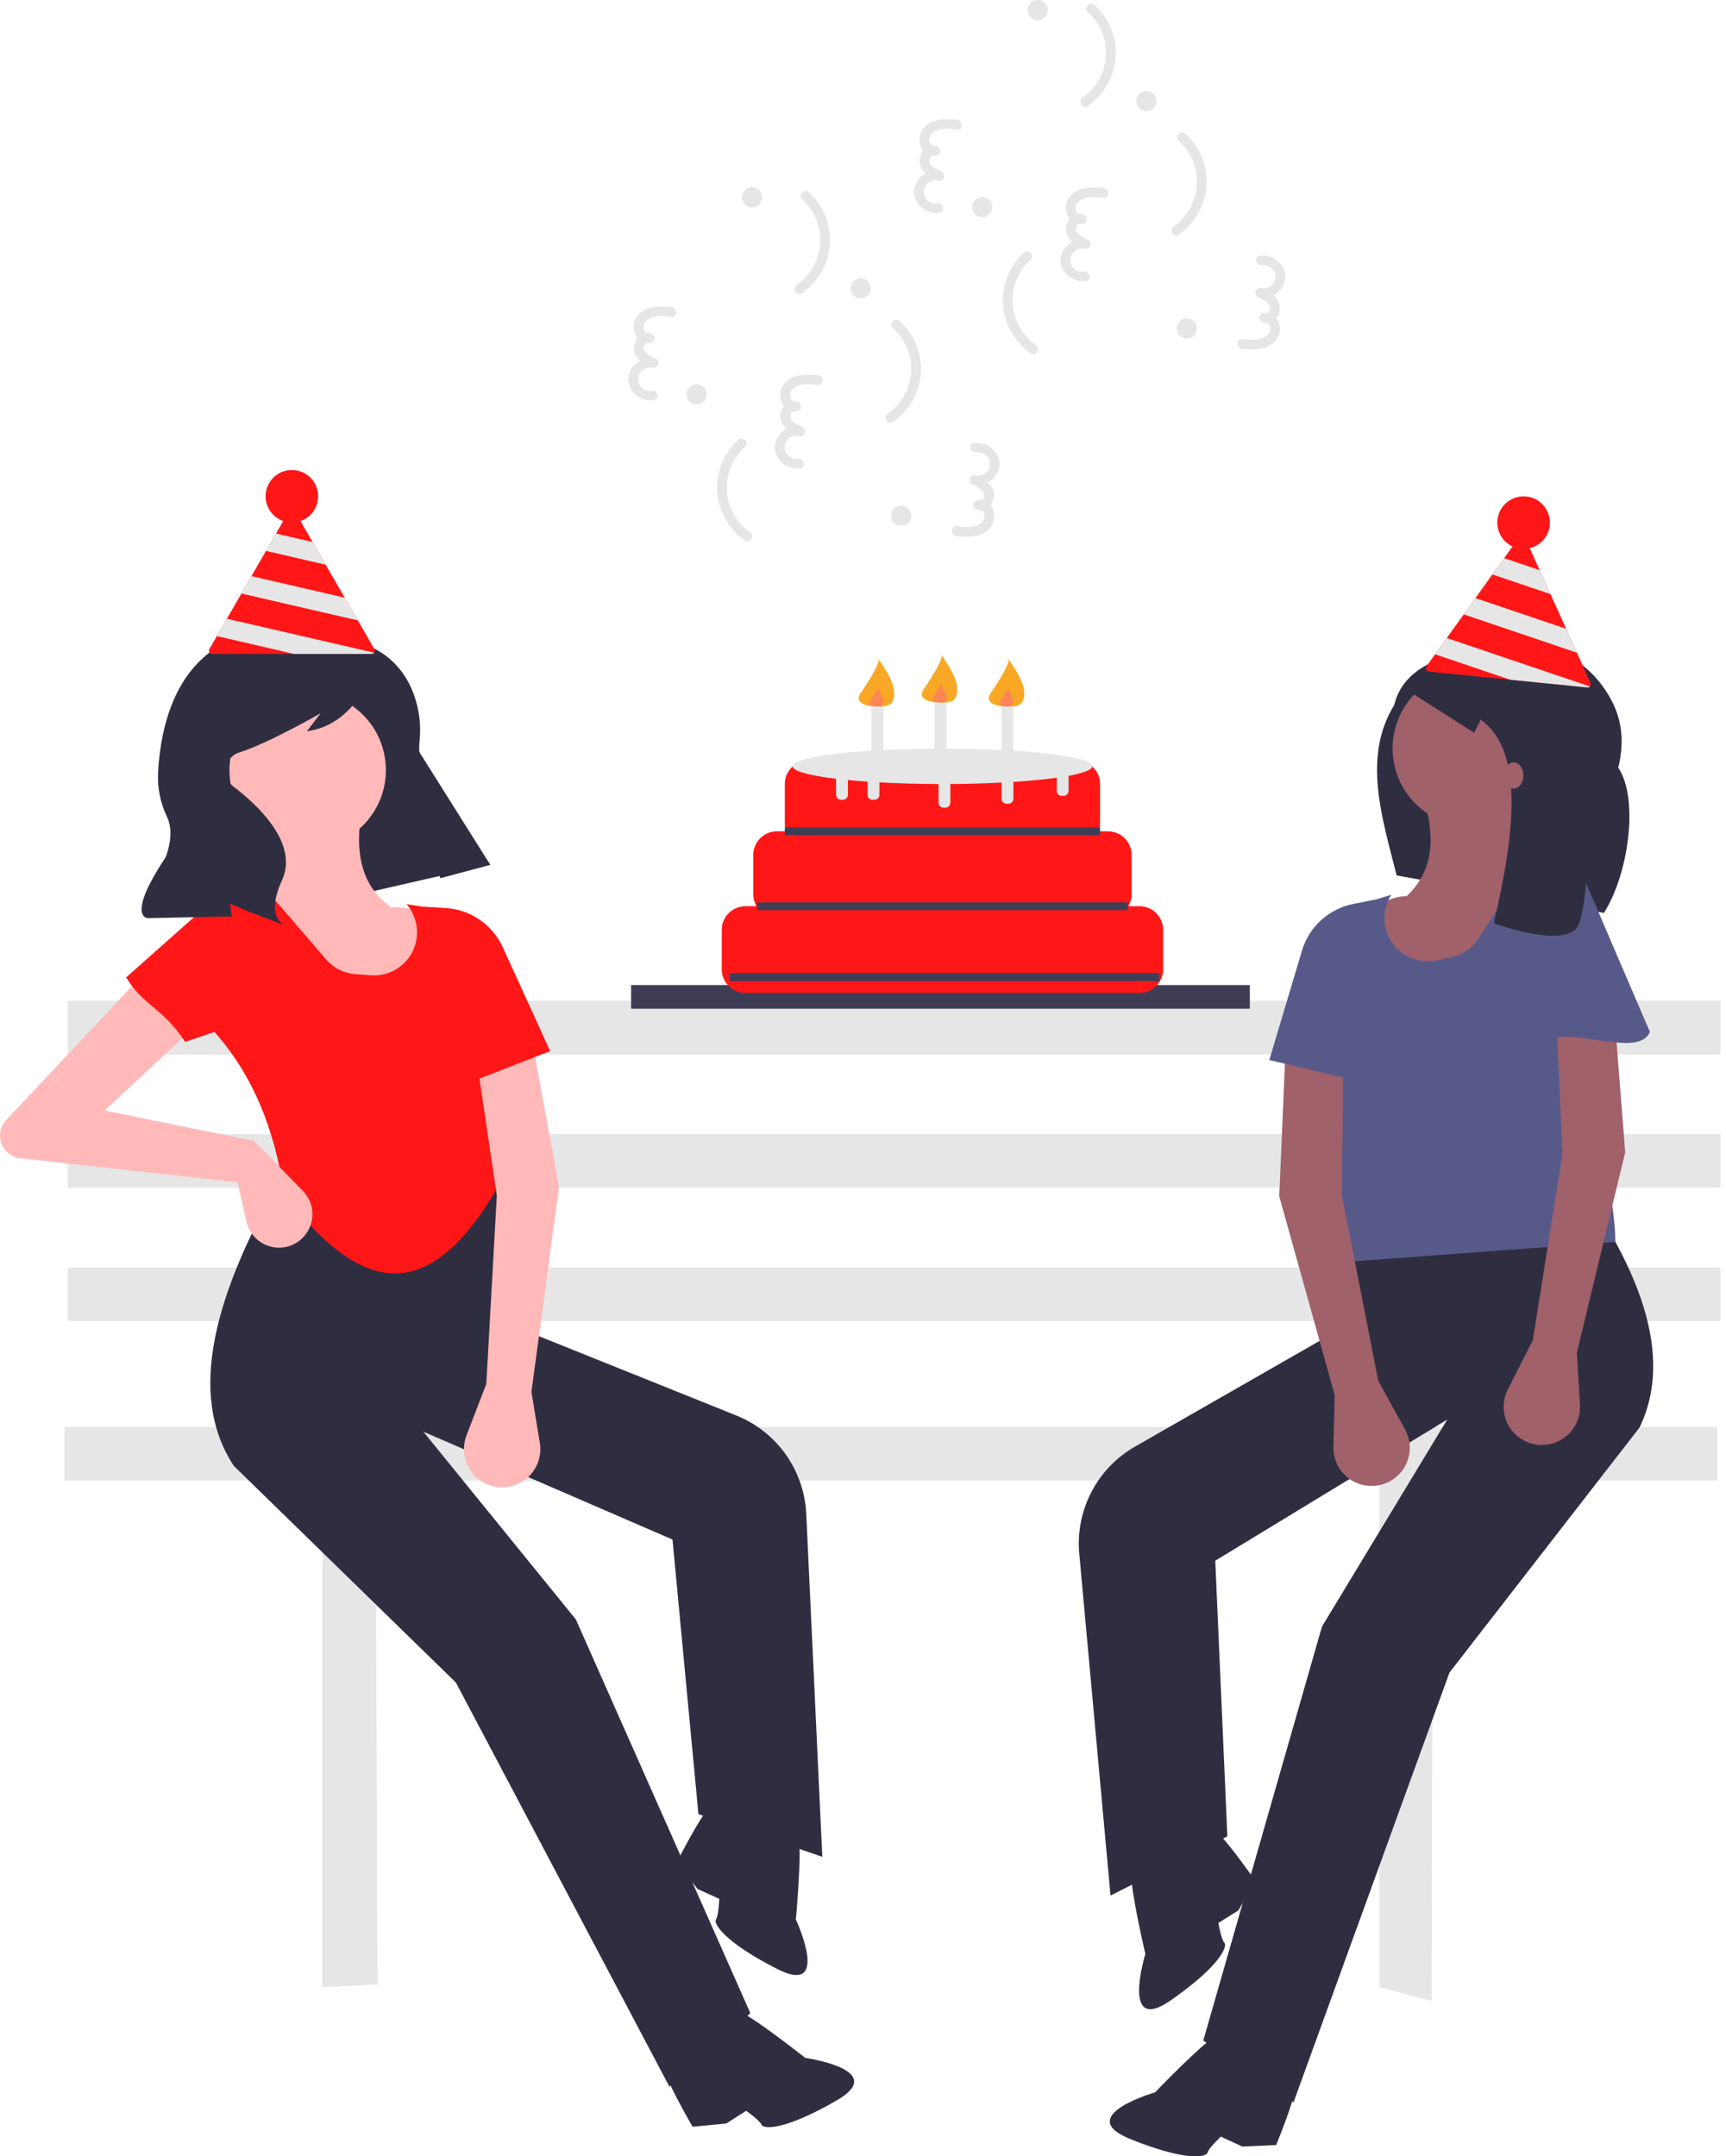 <svg width="245" height="306" viewBox="0 0 245 306" fill="none" xmlns="http://www.w3.org/2000/svg">
<g clip-path="url(#clip0_1_3847)">
<path d="M243.749 202.526H9.164V210.094H45.749V281.983L53.551 281.595L53.316 210.094H195.812V281.983L203.189 283.925L203.38 210.094H243.749V202.526Z" fill="#E6E6E6"/>
<path d="M244.211 179.887H9.625V187.454H244.211V179.887Z" fill="#E6E6E6"/>
<path d="M244.211 160.969H9.625V168.536H244.211V160.969Z" fill="#E6E6E6"/>
<path d="M244.211 142.051H9.625V149.618H244.211V142.051Z" fill="#E6E6E6"/>
<path d="M243.749 202.526H9.164V210.094H45.749V281.983L53.551 281.595L53.316 210.094H195.812V281.983L203.189 283.925L203.38 210.094H243.749V202.526Z" fill="#E6E6E6"/>
<path d="M244.211 179.887H9.625V187.454H244.211V179.887Z" fill="#E6E6E6"/>
<path d="M244.211 160.969H9.625V168.536H244.211V160.969Z" fill="#E6E6E6"/>
<path d="M244.211 142.051H9.625V149.618H244.211V142.051Z" fill="#E6E6E6"/>
<path d="M69.56 122.672L38.913 129.685L25.964 105.263L52.169 95.032L69.56 122.672Z" fill="#2F2E41"/>
<path d="M177.41 139.789H89.585V143.145H177.41V139.789Z" fill="#3F3D56"/>
<path d="M161.747 128.601H160.175C160.472 128.092 160.628 127.513 160.628 126.923V121.329C160.628 120.888 160.541 120.452 160.372 120.045C160.204 119.638 159.957 119.268 159.645 118.956C159.333 118.644 158.963 118.397 158.556 118.228C158.149 118.06 157.712 117.973 157.272 117.973H155.958C156.086 117.614 156.152 117.235 156.153 116.854V111.26C156.153 110.819 156.066 110.383 155.897 109.976C155.729 109.569 155.481 109.199 155.17 108.887C154.858 108.575 154.488 108.328 154.081 108.159C153.674 107.991 153.237 107.904 152.796 107.904H114.758C114.317 107.904 113.881 107.991 113.473 108.159C113.066 108.328 112.696 108.575 112.385 108.887C112.073 109.199 111.826 109.569 111.657 109.976C111.488 110.383 111.401 110.819 111.401 111.26V116.854C111.402 117.235 111.468 117.614 111.597 117.973H110.283C109.842 117.973 109.405 118.06 108.998 118.228C108.591 118.397 108.221 118.644 107.909 118.956C107.598 119.268 107.35 119.638 107.182 120.045C107.013 120.452 106.926 120.888 106.926 121.329V126.923C106.926 127.513 107.082 128.092 107.379 128.601H105.808C105.367 128.601 104.93 128.688 104.523 128.857C104.116 129.025 103.746 129.273 103.434 129.584C103.123 129.896 102.875 130.266 102.707 130.673C102.538 131.08 102.451 131.517 102.451 131.958V137.552C102.451 137.992 102.538 138.429 102.707 138.836C102.875 139.243 103.123 139.613 103.434 139.925C103.746 140.237 104.116 140.484 104.523 140.652C104.93 140.821 105.367 140.908 105.808 140.908H161.747C162.187 140.908 162.624 140.821 163.031 140.652C163.438 140.484 163.808 140.237 164.12 139.925C164.432 139.613 164.679 139.243 164.848 138.836C165.016 138.429 165.103 137.992 165.103 137.552V131.958C165.103 131.517 165.016 131.08 164.848 130.673C164.679 130.266 164.432 129.896 164.12 129.584C163.808 129.273 163.438 129.025 163.031 128.857C162.624 128.688 162.187 128.601 161.747 128.601Z" fill="#FF1616"/>
<path d="M155.034 108.743C155.034 107.353 145.517 106.226 133.777 106.226C122.038 106.226 112.521 107.353 112.521 108.743C112.521 109.433 114.871 110.059 118.674 110.514V112.798C118.674 112.984 118.748 113.161 118.879 113.292C119.01 113.423 119.188 113.497 119.373 113.498H119.653C119.838 113.497 120.016 113.423 120.147 113.292C120.278 113.161 120.351 112.984 120.352 112.798V110.694C121.228 110.779 122.165 110.855 123.149 110.922V112.798C123.15 112.984 123.223 113.161 123.354 113.292C123.485 113.423 123.663 113.497 123.848 113.498H124.128C124.313 113.497 124.491 113.423 124.622 113.292C124.753 113.161 124.827 112.984 124.827 112.798V111.026C127.393 111.167 130.235 111.25 133.233 111.258C133.223 111.305 133.218 111.352 133.218 111.4V113.917C133.219 114.103 133.292 114.28 133.423 114.411C133.554 114.542 133.732 114.616 133.917 114.616H134.197C134.382 114.616 134.56 114.542 134.691 114.411C134.822 114.28 134.896 114.103 134.896 113.917V111.4C134.896 111.352 134.891 111.304 134.881 111.257C137.459 111.241 139.914 111.171 142.168 111.056V113.358C142.169 113.543 142.243 113.721 142.374 113.852C142.505 113.983 142.682 114.057 142.868 114.057H143.147C143.333 114.057 143.51 113.983 143.641 113.852C143.772 113.721 143.846 113.543 143.847 113.358V110.96C146.2 110.81 148.285 110.608 150 110.369V112.239C150 112.424 150.074 112.602 150.205 112.733C150.336 112.864 150.514 112.938 150.699 112.938H150.979C151.164 112.938 151.342 112.864 151.473 112.733C151.604 112.602 151.677 112.424 151.678 112.239V110.1C153.799 109.708 155.034 109.243 155.034 108.743Z" fill="#E6E6E6"/>
<path d="M156.153 117.413H111.402V118.532H156.153V117.413Z" fill="#3F3D56"/>
<path d="M160.069 128.042H107.486V129.16H160.069V128.042Z" fill="#3F3D56"/>
<path d="M164.544 138.111H103.57V139.23H164.544V138.111Z" fill="#3F3D56"/>
<path d="M134.337 98.953H132.659V108.463H134.337V98.953Z" fill="#E6E6E6"/>
<path d="M135.883 97.763C135.883 99.669 134.82 99.705 133.509 99.705C132.199 99.705 130.046 99.327 131.136 97.763C132.285 96.112 134.256 92.966 133.509 92.8C133.509 92.8 135.883 95.856 135.883 97.763Z" fill="#F9A825"/>
<path opacity="0.5" d="M134.346 98.936C134.346 99.691 133.925 99.705 133.406 99.705C132.887 99.705 132.035 99.555 132.467 98.936C132.921 98.283 133.702 97.038 133.406 96.972C133.406 96.972 134.346 98.181 134.346 98.936Z" fill="#FF6584"/>
<path d="M143.846 99.513H142.168V109.022H143.846V99.513Z" fill="#E6E6E6"/>
<path d="M145.393 98.322C145.393 100.229 144.33 100.264 143.019 100.264C141.708 100.264 139.556 99.887 140.646 98.322C141.795 96.672 143.766 93.526 143.019 93.359C143.019 93.359 145.393 96.415 145.393 98.322Z" fill="#F9A825"/>
<path opacity="0.5" d="M143.855 99.496C143.855 100.25 143.435 100.264 142.916 100.264C142.397 100.264 141.545 100.115 141.976 99.496C142.431 98.842 143.212 97.597 142.916 97.531C142.916 97.531 143.855 98.741 143.855 99.496Z" fill="#FF6584"/>
<path d="M125.387 99.513H123.708V109.022H125.387V99.513Z" fill="#E6E6E6"/>
<path d="M126.933 98.322C126.933 100.229 125.87 100.264 124.559 100.264C123.248 100.264 121.096 99.887 122.186 98.322C123.335 96.672 125.306 93.526 124.559 93.359C124.559 93.359 126.933 96.415 126.933 98.322Z" fill="#F9A825"/>
<path opacity="0.5" d="M125.395 99.496C125.395 100.25 124.975 100.264 124.456 100.264C123.937 100.264 123.085 100.115 123.516 99.496C123.971 98.842 124.752 97.597 124.456 97.531C124.456 97.531 125.395 98.741 125.395 99.496Z" fill="#FF6584"/>
<path d="M227.678 129.549L198.25 124.233C196.192 116.067 193.358 107.439 197.904 100.052C199.233 94.473 205.205 92.878 211.261 91.499C217.339 90.116 223.776 92.301 227.457 97.331C230.075 100.907 230.772 104.492 229.711 108.948C232.63 113.284 231.235 123.898 227.678 129.549Z" fill="#2F2E41"/>
<path d="M183.615 298.329L170.803 289.571L187.651 230.821L205.425 201.454L172.503 221.48L174.22 260.588L157.635 269L153.198 220.488C152.922 217.463 153.52 214.422 154.922 211.727C156.325 209.032 158.472 206.797 161.108 205.288L188.242 189.753L190.387 167.441L220.328 162.845C231.903 177.771 238.052 191.469 232.736 202.571L205.749 237.351L183.615 298.329Z" fill="#2F2E41"/>
<path d="M177.329 291.983C177.329 291.983 175.041 287.375 172.66 288.839C170.28 290.304 163.963 296.925 163.963 296.925C163.963 296.925 152.336 300.25 160.361 303.516C168.386 306.782 171.255 306.111 171.407 305.47C171.56 304.829 173.3 303.212 173.3 303.212L176.351 304.616L181.142 304.403C181.142 304.403 185.877 293.054 183.846 293.053C181.815 293.051 177.512 294.058 177.329 291.983Z" fill="#2F2E41"/>
<path d="M165.731 263.387C165.731 263.387 160.621 262.79 160.549 265.584C160.477 268.378 162.579 277.284 162.579 277.284C162.579 277.284 159.021 288.842 166.137 283.899C173.253 278.956 174.256 276.186 173.802 275.709C173.348 275.231 172.942 272.891 172.942 272.891L175.784 271.1L178.22 266.969C178.22 266.969 171.293 256.808 170.184 258.509C169.074 260.211 167.57 264.366 165.731 263.387Z" fill="#2F2E41"/>
<path d="M208.778 117.306C214.909 117.306 219.879 112.336 219.879 106.205C219.879 100.074 214.909 95.104 208.778 95.104C202.647 95.104 197.677 100.074 197.677 106.205C197.677 112.336 202.647 117.306 208.778 117.306Z" fill="#A0616A"/>
<path d="M215.088 142.26L187.861 142.114C190.844 134.349 194.039 127.206 199.662 127.174C204.096 123.054 203.612 117.489 201.507 111.447L215.362 113.163C214.719 117.157 215.641 120.457 219.132 122.619C215.613 129.385 213.645 135.995 215.088 142.26Z" fill="#A0616A"/>
<path d="M229.293 176.243L191.534 179.04L188.673 161.327C180.788 153.796 181.737 146.211 189.019 138.586L191.677 128.758L197.491 126.973C196.833 127.987 196.491 129.173 196.507 130.381C196.523 131.589 196.897 132.765 197.581 133.761C198.265 134.757 199.229 135.528 200.351 135.976C201.472 136.424 202.702 136.53 203.884 136.28L206.013 135.829C206.802 135.663 207.551 135.341 208.215 134.884C208.879 134.426 209.446 133.842 209.884 133.164L217.547 121.291L221.539 121.785C221.992 121.841 222.415 122.037 222.751 122.345C223.087 122.653 223.318 123.059 223.413 123.505L227.115 141.004C222.466 147.854 229.323 166.93 229.293 176.243Z" fill="#575A89"/>
<path d="M195.64 195.953L199.437 202.826C199.808 203.497 200.032 204.24 200.095 205.004C200.157 205.769 200.057 206.538 199.8 207.261C199.544 207.983 199.137 208.644 198.606 209.198C198.075 209.751 197.433 210.186 196.722 210.474C195.889 210.81 194.985 210.934 194.091 210.835C193.198 210.735 192.343 210.415 191.605 209.903C190.866 209.391 190.266 208.704 189.859 207.903C189.452 207.101 189.25 206.211 189.272 205.313L189.455 197.967L181.587 169.783L182.418 150.327L190.66 151.657L190.487 169.684L195.64 195.953Z" fill="#A0616A"/>
<path d="M217.576 190.185L214.025 197.188C213.678 197.872 213.481 198.622 213.445 199.389C213.41 200.155 213.537 200.92 213.819 201.633C214.101 202.346 214.532 202.992 215.082 203.526C215.632 204.061 216.289 204.473 217.01 204.735C217.855 205.042 218.762 205.134 219.652 205.002C220.541 204.871 221.383 204.521 222.104 203.983C222.824 203.446 223.399 202.737 223.778 201.922C224.156 201.106 224.326 200.21 224.271 199.313L223.828 191.978L230.691 163.532L229.17 144.119L220.981 145.74L221.794 163.749L217.576 190.185Z" fill="#A0616A"/>
<path d="M192.774 153.428L180.175 150.427L184.809 134.906C185.304 133.248 186.241 131.755 187.52 130.589C188.798 129.423 190.37 128.626 192.066 128.285L195.105 127.673L192.774 153.428Z" fill="#575A89"/>
<path d="M217.721 149.22L217.974 139.46L220.343 123.551C220.42 123.036 220.678 122.566 221.07 122.223C221.463 121.881 221.964 121.69 222.485 121.684C222.925 121.679 223.357 121.807 223.724 122.051L234.198 146.436C232.277 150.882 220.193 143.924 217.721 149.22Z" fill="#575A89"/>
<path d="M95.026 296.125L106.512 285.688L81.742 229.814L60.097 203.171L95.46 218.477L99.14 257.45L116.725 263.5L114.445 214.839C114.303 211.805 113.292 208.875 111.532 206.399C109.773 203.922 107.338 202.004 104.519 200.871L75.507 189.217L70.313 167.412L40.024 166.979C30.612 183.356 26.406 197.769 33.199 208.035L64.714 238.771L95.026 296.125Z" fill="#2F2E41"/>
<path d="M100.38 288.974C100.38 288.974 102.012 284.095 104.572 285.218C107.131 286.341 114.299 292.03 114.299 292.03C114.299 292.03 126.273 293.724 118.773 298.063C111.274 302.402 108.34 302.132 108.101 301.518C107.861 300.904 105.916 299.542 105.916 299.542L103.087 301.352L98.312 301.8C98.312 301.8 92.061 291.211 94.072 290.93C96.084 290.649 100.484 291.054 100.38 288.974Z" fill="#2F2E41"/>
<path d="M107.933 259.054C107.933 259.054 112.913 257.76 113.368 260.517C113.824 263.275 112.968 272.386 112.968 272.386C112.968 272.386 118.082 283.344 110.353 279.427C102.625 275.51 101.251 272.905 101.634 272.369C102.018 271.834 102.098 269.46 102.098 269.46L99.037 268.077L96.056 264.32C96.056 264.32 101.519 253.303 102.852 254.836C104.185 256.368 106.247 260.277 107.933 259.054Z" fill="#2F2E41"/>
<path d="M43.672 120.39C49.803 120.39 54.773 115.42 54.773 109.289C54.773 103.158 49.803 98.188 43.672 98.188C37.541 98.188 32.571 103.158 32.571 109.289C32.571 115.42 37.541 120.39 43.672 120.39Z" fill="#FFB9B9"/>
<path d="M42.383 145.869L69.33 141.979C65.307 134.698 61.16 128.062 55.586 128.804C50.627 125.334 50.341 119.755 51.596 113.48L38.108 117.086C39.294 120.954 38.835 124.35 35.674 126.972C40.091 133.189 42.949 139.465 42.383 145.869Z" fill="#FFB9B9"/>
<path d="M40.346 169.501C49.921 181.968 59.741 186.894 70.298 169.073L71.169 161.121C77.944 152.577 75.96 145.194 67.698 138.644L63.713 129.275L57.709 128.307C58.5 129.221 59.002 130.348 59.152 131.547C59.303 132.746 59.094 133.962 58.554 135.043C58.013 136.123 57.165 137.019 56.115 137.618C55.066 138.216 53.862 138.49 52.657 138.405L50.486 138.252C49.681 138.195 48.896 137.979 48.175 137.617C47.454 137.256 46.812 136.755 46.286 136.144L37.062 125.438L33.175 126.476C32.735 126.594 32.342 126.846 32.052 127.198C31.762 127.55 31.589 127.983 31.556 128.438L30.296 146.28C35.844 152.426 39.035 160.281 40.346 169.501Z" fill="#FF1616"/>
<path d="M36.059 161.906L14.852 157.599L28.937 144.493L23.576 134.798L0.81 159.014C0.419 159.458 0.157 160.002 0.054 160.585C-0.05 161.168 0.009 161.769 0.223 162.321C0.437 162.873 0.798 163.356 1.267 163.717C1.737 164.078 2.296 164.304 2.885 164.369L33.718 167.783L34.983 173.363C35.152 174.106 35.496 174.796 35.988 175.377C36.479 175.958 37.103 176.412 37.808 176.701C38.512 176.99 39.275 177.105 40.033 177.037C40.791 176.968 41.521 176.719 42.162 176.308C42.756 175.929 43.257 175.421 43.63 174.824C44.003 174.226 44.237 173.553 44.317 172.853C44.397 172.153 44.32 171.444 44.092 170.777C43.863 170.111 43.489 169.504 42.997 169L36.059 161.906Z" fill="#FFB9B9"/>
<path d="M69.032 196.376L66.217 203.706C65.942 204.422 65.822 205.188 65.865 205.954C65.908 206.72 66.113 207.468 66.467 208.148C66.82 208.829 67.314 209.427 67.916 209.902C68.518 210.378 69.214 210.72 69.958 210.907C70.83 211.126 71.742 211.125 72.613 210.903C73.484 210.682 74.287 210.247 74.948 209.638C75.61 209.03 76.109 208.266 76.402 207.416C76.695 206.567 76.772 205.657 76.627 204.77L75.435 197.52L79.351 168.521L75.851 149.365L67.871 151.815L70.522 169.647L69.032 196.376Z" fill="#FFB9B9"/>
<path d="M66.021 153.861L78.087 149.155L71.362 134.419C70.643 132.845 69.51 131.496 68.083 130.516C66.656 129.537 64.99 128.964 63.263 128.859L60.169 128.672L66.021 153.861Z" fill="#FF1616"/>
<path d="M26.274 147.849L39.139 143.493L34.603 128.062C34.457 127.562 34.136 127.131 33.701 126.846C33.265 126.561 32.742 126.441 32.225 126.507C31.788 126.563 31.378 126.749 31.049 127.041L17.907 138.7C20.421 142.839 23.098 142.943 26.274 147.849Z" fill="#FF1616"/>
<path d="M51.047 91.266C51.047 91.266 57.836 92.543 59.406 101.011C59.651 102.439 59.696 103.894 59.539 105.334C59.382 106.964 59.609 110.406 63.148 114.46C65.457 117.089 67.609 119.852 69.592 122.735L62.498 124.624L59.328 112.87C57.792 107.172 55.425 101.731 52.303 96.722L52.237 96.618C52.237 96.618 49.881 102.913 43.566 103.776L45.513 101.213C45.513 101.213 38.131 105.48 33.949 106.784C33.471 106.933 33.044 107.209 32.712 107.583C32.38 107.957 32.156 108.414 32.065 108.906C31.974 109.398 32.018 109.905 32.194 110.373C32.37 110.841 32.669 111.252 33.062 111.563C33.091 111.586 33.122 111.609 33.152 111.633C36.229 113.969 42.505 119.545 40.025 124.938C37.546 130.331 40.437 131.315 40.437 131.315L35.105 129.286L32.665 128.241L32.912 130.046L20.999 130.295C20.999 130.295 17.779 130.276 23.498 121.683C23.498 121.683 24.877 118.461 23.745 115.999C22.836 114.135 22.383 112.081 22.424 110.008C22.784 101.344 26.434 83.719 51.047 91.266Z" fill="#2F2E41"/>
<path d="M198.993 97.461L209.249 103.988L210.181 102.123C216.373 106.597 215.043 118.038 212.046 131.025C212.046 131.025 222.88 135 224.166 131.025C226.454 123.95 224.632 107.251 224.632 107.251L220.903 97.461L214.843 94.198L209.715 93.732C209.715 93.732 205.053 91.401 198.993 97.461Z" fill="#2F2E41"/>
<path d="M214.842 111.912C215.615 111.912 216.241 111.078 216.241 110.048C216.241 109.018 215.615 108.183 214.842 108.183C214.07 108.183 213.444 109.018 213.444 110.048C213.444 111.078 214.07 111.912 214.842 111.912Z" fill="#A0616A"/>
<path d="M106.756 29.439C107.548 29.439 108.19 28.797 108.19 28.005C108.19 27.213 107.548 26.571 106.756 26.571C105.964 26.571 105.322 27.213 105.322 28.005C105.322 28.797 105.964 29.439 106.756 29.439Z" fill="#E6E6E6"/>
<path d="M127.909 74.613C128.701 74.613 129.343 73.971 129.343 73.179C129.343 72.387 128.701 71.745 127.909 71.745C127.117 71.745 126.475 72.387 126.475 73.179C126.475 73.971 127.117 74.613 127.909 74.613Z" fill="#E6E6E6"/>
<path d="M122.172 42.346C122.964 42.346 123.606 41.704 123.606 40.912C123.606 40.12 122.964 39.478 122.172 39.478C121.38 39.478 120.738 40.12 120.738 40.912C120.738 41.704 121.38 42.346 122.172 42.346Z" fill="#E6E6E6"/>
<path d="M98.869 57.404C99.661 57.404 100.303 56.762 100.303 55.97C100.303 55.178 99.661 54.536 98.869 54.536C98.077 54.536 97.435 55.178 97.435 55.97C97.435 56.762 98.077 57.404 98.869 57.404Z" fill="#E6E6E6"/>
<path d="M113.846 28.276C114.718 29.054 115.403 30.02 115.849 31.1C116.295 32.18 116.491 33.347 116.422 34.513C116.353 35.68 116.021 36.816 115.451 37.836C114.881 38.856 114.087 39.734 113.13 40.404C112.4 40.919 113.098 42.132 113.836 41.611C114.954 40.829 115.887 39.812 116.572 38.633C117.257 37.453 117.677 36.138 117.802 34.779C117.903 33.388 117.688 31.991 117.175 30.694C116.661 29.397 115.861 28.233 114.835 27.288C114.174 26.678 113.183 27.665 113.846 28.276Z" fill="#E6E6E6"/>
<path d="M126.753 46.56C127.625 47.339 128.31 48.304 128.756 49.384C129.202 50.464 129.398 51.631 129.329 52.797C129.26 53.964 128.928 55.1 128.358 56.12C127.788 57.14 126.994 58.018 126.037 58.688C125.307 59.203 126.005 60.416 126.742 59.895C127.86 59.113 128.794 58.097 129.479 56.917C130.164 55.737 130.584 54.422 130.708 53.063C130.809 51.672 130.595 50.276 130.081 48.978C129.568 47.681 128.768 46.517 127.742 45.572C127.081 44.963 126.09 45.949 126.753 46.56Z" fill="#E6E6E6"/>
<path d="M104.771 62.422C103.745 63.368 102.946 64.532 102.433 65.829C101.919 67.126 101.704 68.523 101.805 69.914C101.929 71.273 102.348 72.588 103.033 73.768C103.718 74.948 104.652 75.964 105.771 76.746C106.507 77.266 107.207 76.054 106.477 75.538C105.519 74.868 104.725 73.991 104.155 72.971C103.585 71.951 103.253 70.815 103.184 69.648C103.115 68.482 103.311 67.315 103.757 66.234C104.203 65.154 104.888 64.189 105.76 63.411C106.423 62.8 105.432 61.813 104.771 62.422Z" fill="#E6E6E6"/>
<path d="M116.093 53.244C114.279 53.047 112.025 53.075 111.019 54.909C110.227 56.354 111.188 58.565 113.018 58.37C113.184 58.364 113.342 58.3 113.466 58.189C113.589 58.078 113.669 57.926 113.691 57.761C113.713 57.597 113.677 57.43 113.587 57.29C113.498 57.15 113.362 57.046 113.204 56.996C111.897 56.592 110.745 57.843 110.763 59.104C110.784 60.551 112.204 61.414 113.387 61.881L113.759 60.533C113.325 60.445 112.877 60.45 112.445 60.547C112.013 60.643 111.606 60.829 111.25 61.093C110.895 61.357 110.598 61.693 110.38 62.078C110.163 62.464 110.028 62.891 109.986 63.331C109.864 65.29 111.798 66.709 113.62 66.455C114.508 66.331 114.13 64.983 113.248 65.106C113.01 65.14 112.767 65.121 112.537 65.05C112.306 64.979 112.095 64.858 111.916 64.697C111.738 64.535 111.597 64.335 111.504 64.113C111.412 63.891 111.369 63.651 111.379 63.41C111.39 63.17 111.453 62.934 111.564 62.721C111.676 62.507 111.833 62.321 112.025 62.175C112.216 62.029 112.438 61.927 112.673 61.876C112.909 61.826 113.153 61.827 113.387 61.881C113.564 61.923 113.749 61.895 113.905 61.803C114.061 61.71 114.175 61.561 114.223 61.386C114.271 61.212 114.25 61.025 114.163 60.866C114.077 60.707 113.932 60.587 113.759 60.533C113.188 60.307 112.482 59.956 112.229 59.354C112.068 58.967 112.309 58.183 112.832 58.345L113.018 56.971C112.813 56.995 112.607 56.939 112.441 56.816C112.276 56.693 112.163 56.511 112.127 56.308C112.093 56.084 112.123 55.855 112.211 55.646C112.3 55.437 112.444 55.256 112.628 55.124C113.569 54.322 114.962 54.519 116.093 54.642C116.987 54.739 116.98 53.34 116.093 53.244Z" fill="#E6E6E6"/>
<path d="M95.299 43.564C93.485 43.367 91.23 43.395 90.224 45.23C89.432 46.674 90.393 48.885 92.223 48.69C92.389 48.685 92.548 48.62 92.671 48.509C92.794 48.398 92.874 48.246 92.897 48.082C92.919 47.917 92.882 47.75 92.793 47.61C92.704 47.47 92.568 47.366 92.409 47.317C91.102 46.912 89.951 48.164 89.969 49.424C89.99 50.872 91.409 51.734 92.593 52.202L92.965 50.853C92.531 50.766 92.083 50.77 91.651 50.867C91.219 50.964 90.811 51.15 90.456 51.413C90.1 51.677 89.804 52.013 89.586 52.398C89.368 52.784 89.234 53.211 89.192 53.652C89.07 55.61 91.004 57.029 92.826 56.775C93.713 56.651 93.336 55.303 92.454 55.427C92.215 55.46 91.972 55.441 91.742 55.37C91.512 55.299 91.3 55.179 91.122 55.017C90.943 54.855 90.803 54.656 90.71 54.434C90.617 54.211 90.574 53.971 90.585 53.731C90.595 53.49 90.658 53.255 90.77 53.041C90.882 52.828 91.039 52.641 91.23 52.495C91.422 52.349 91.644 52.247 91.879 52.197C92.114 52.146 92.358 52.148 92.593 52.202C92.769 52.243 92.955 52.215 93.111 52.123C93.267 52.03 93.381 51.881 93.429 51.707C93.477 51.532 93.455 51.345 93.369 51.186C93.282 51.027 93.137 50.908 92.965 50.853C92.393 50.627 91.687 50.276 91.435 49.674C91.273 49.287 91.514 48.503 92.037 48.665L92.223 47.292C92.018 47.315 91.812 47.259 91.647 47.136C91.481 47.013 91.369 46.831 91.332 46.628C91.299 46.404 91.328 46.175 91.417 45.966C91.505 45.757 91.649 45.577 91.834 45.444C92.774 44.642 94.168 44.84 95.299 44.963C96.192 45.06 96.185 43.66 95.299 43.564Z" fill="#E6E6E6"/>
<path d="M135.775 76.085C137.589 76.282 139.843 76.254 140.849 74.419C141.641 72.975 140.68 70.764 138.85 70.959C138.684 70.964 138.526 71.028 138.402 71.14C138.279 71.251 138.199 71.402 138.177 71.567C138.155 71.732 138.191 71.899 138.281 72.039C138.37 72.179 138.506 72.283 138.664 72.332C139.971 72.737 141.123 71.485 141.105 70.225C141.084 68.777 139.664 67.914 138.481 67.447L138.109 68.796C138.543 68.883 138.991 68.878 139.423 68.782C139.855 68.685 140.262 68.499 140.618 68.235C140.973 67.972 141.27 67.636 141.488 67.25C141.705 66.865 141.84 66.438 141.882 65.997C142.004 64.039 140.07 62.619 138.248 62.874C137.36 62.998 137.738 64.345 138.62 64.222C138.858 64.189 139.101 64.208 139.331 64.279C139.562 64.35 139.773 64.47 139.952 64.632C140.13 64.794 140.271 64.993 140.364 65.215C140.456 65.438 140.499 65.678 140.489 65.918C140.478 66.159 140.415 66.394 140.304 66.608C140.192 66.821 140.035 67.008 139.843 67.154C139.652 67.299 139.43 67.401 139.195 67.452C138.959 67.503 138.715 67.501 138.481 67.447C138.304 67.406 138.119 67.434 137.963 67.526C137.807 67.618 137.693 67.768 137.645 67.942C137.597 68.117 137.618 68.303 137.705 68.463C137.791 68.622 137.936 68.741 138.109 68.796C138.681 69.021 139.386 69.373 139.639 69.975C139.801 70.362 139.559 71.146 139.036 70.984L138.85 72.357C139.055 72.334 139.261 72.389 139.427 72.513C139.592 72.636 139.705 72.817 139.741 73.02C139.775 73.245 139.745 73.474 139.657 73.683C139.568 73.892 139.424 74.072 139.24 74.204C138.299 75.007 136.906 74.809 135.775 74.686C134.881 74.589 134.888 75.988 135.775 76.085Z" fill="#E6E6E6"/>
<path d="M147.312 2.868C148.104 2.868 148.746 2.226 148.746 1.434C148.746 0.642 148.104 0 147.312 0C146.52 0 145.878 0.642 145.878 1.434C145.878 2.226 146.52 2.868 147.312 2.868Z" fill="#E6E6E6"/>
<path d="M168.464 48.041C169.256 48.041 169.898 47.399 169.898 46.607C169.898 45.815 169.256 45.173 168.464 45.173C167.672 45.173 167.03 45.815 167.03 46.607C167.03 47.399 167.672 48.041 168.464 48.041Z" fill="#E6E6E6"/>
<path d="M162.728 15.775C163.52 15.775 164.162 15.133 164.162 14.341C164.162 13.549 163.52 12.907 162.728 12.907C161.936 12.907 161.294 13.549 161.294 14.341C161.294 15.133 161.936 15.775 162.728 15.775Z" fill="#E6E6E6"/>
<path d="M139.424 30.832C140.216 30.832 140.858 30.191 140.858 29.398C140.858 28.606 140.216 27.964 139.424 27.964C138.632 27.964 137.99 28.606 137.99 29.398C137.99 30.191 138.632 30.832 139.424 30.832Z" fill="#E6E6E6"/>
<path d="M154.403 1.705C155.275 2.483 155.959 3.448 156.405 4.528C156.852 5.608 157.047 6.775 156.979 7.942C156.91 9.109 156.578 10.245 156.007 11.264C155.437 12.285 154.644 13.162 153.686 13.832C152.957 14.347 153.654 15.56 154.392 15.04C155.51 14.258 156.444 13.241 157.129 12.061C157.813 10.881 158.233 9.566 158.358 8.208C158.459 6.816 158.244 5.42 157.731 4.123C157.217 2.826 156.418 1.661 155.391 0.716C154.731 0.107 153.739 1.094 154.403 1.705Z" fill="#E6E6E6"/>
<path d="M167.309 19.99C168.181 20.768 168.866 21.733 169.312 22.813C169.758 23.893 169.954 25.06 169.885 26.227C169.816 27.393 169.484 28.529 168.914 29.549C168.344 30.569 167.55 31.447 166.593 32.117C165.863 32.632 166.561 33.845 167.299 33.325C168.416 32.542 169.35 31.526 170.035 30.346C170.72 29.166 171.14 27.851 171.265 26.492C171.365 25.101 171.151 23.705 170.637 22.408C170.124 21.111 169.324 19.946 168.298 19.001C167.637 18.392 166.646 19.378 167.309 19.99Z" fill="#E6E6E6"/>
<path d="M145.327 35.851C144.301 36.797 143.502 37.961 142.988 39.258C142.475 40.555 142.26 41.951 142.36 43.343C142.485 44.701 142.904 46.017 143.589 47.197C144.274 48.377 145.208 49.393 146.326 50.175C147.063 50.695 147.762 49.483 147.032 48.967C146.075 48.297 145.281 47.419 144.711 46.399C144.141 45.379 143.809 44.243 143.74 43.077C143.671 41.91 143.867 40.743 144.313 39.663C144.759 38.583 145.444 37.618 146.316 36.84C146.979 36.229 145.988 35.242 145.327 35.851Z" fill="#E6E6E6"/>
<path d="M156.649 26.673C154.835 26.476 152.58 26.504 151.574 28.339C150.782 29.783 151.743 31.994 153.573 31.799C153.739 31.794 153.898 31.729 154.021 31.618C154.145 31.507 154.224 31.355 154.247 31.191C154.269 31.026 154.232 30.859 154.143 30.719C154.054 30.579 153.918 30.475 153.759 30.425C152.452 30.021 151.301 31.273 151.319 32.533C151.34 33.981 152.76 34.843 153.943 35.31L154.315 33.962C153.881 33.875 153.433 33.879 153.001 33.976C152.569 34.072 152.162 34.259 151.806 34.522C151.45 34.786 151.154 35.122 150.936 35.507C150.718 35.893 150.584 36.32 150.542 36.761C150.42 38.719 152.354 40.138 154.176 39.884C155.063 39.76 154.686 38.412 153.804 38.535C153.566 38.569 153.323 38.55 153.092 38.479C152.862 38.408 152.65 38.288 152.472 38.126C152.293 37.964 152.153 37.765 152.06 37.542C151.967 37.32 151.925 37.08 151.935 36.839C151.945 36.599 152.008 36.363 152.12 36.15C152.232 35.936 152.389 35.75 152.58 35.604C152.772 35.458 152.994 35.356 153.229 35.306C153.464 35.255 153.708 35.257 153.943 35.31C154.119 35.352 154.305 35.324 154.461 35.232C154.617 35.139 154.731 34.99 154.779 34.816C154.827 34.641 154.806 34.454 154.719 34.295C154.632 34.136 154.488 34.017 154.315 33.962C153.743 33.736 153.037 33.385 152.785 32.783C152.623 32.396 152.864 31.612 153.388 31.774L153.573 30.401C153.368 30.424 153.162 30.368 152.997 30.245C152.831 30.122 152.719 29.94 152.682 29.737C152.649 29.513 152.678 29.284 152.767 29.075C152.855 28.866 153 28.686 153.184 28.553C154.124 27.751 155.518 27.948 156.649 28.072C157.542 28.169 157.535 26.769 156.649 26.673Z" fill="#E6E6E6"/>
<path d="M135.855 16.993C134.041 16.796 131.786 16.824 130.78 18.659C129.988 20.103 130.949 22.314 132.779 22.119C132.945 22.113 133.104 22.049 133.227 21.938C133.351 21.827 133.431 21.675 133.453 21.511C133.475 21.346 133.438 21.179 133.349 21.039C133.26 20.899 133.124 20.795 132.965 20.745C131.658 20.341 130.507 21.592 130.525 22.853C130.546 24.3 131.966 25.163 133.149 25.63L133.521 24.282C133.087 24.194 132.639 24.199 132.207 24.296C131.775 24.392 131.368 24.578 131.012 24.842C130.656 25.106 130.36 25.442 130.142 25.827C129.924 26.213 129.79 26.64 129.748 27.081C129.626 29.039 131.56 30.458 133.382 30.204C134.269 30.08 133.892 28.732 133.01 28.855C132.772 28.889 132.529 28.87 132.298 28.799C132.068 28.728 131.856 28.607 131.678 28.445C131.499 28.284 131.359 28.084 131.266 27.862C131.173 27.64 131.131 27.4 131.141 27.159C131.151 26.919 131.215 26.683 131.326 26.47C131.438 26.256 131.595 26.07 131.787 25.924C131.978 25.778 132.2 25.676 132.435 25.625C132.671 25.575 132.914 25.576 133.149 25.63C133.325 25.672 133.511 25.644 133.667 25.552C133.823 25.459 133.937 25.31 133.985 25.135C134.033 24.961 134.012 24.774 133.925 24.615C133.839 24.456 133.694 24.336 133.521 24.282C132.949 24.056 132.243 23.704 131.991 23.103C131.829 22.716 132.07 21.932 132.594 22.094L132.779 20.72C132.574 20.744 132.368 20.688 132.203 20.565C132.037 20.442 131.925 20.26 131.888 20.057C131.855 19.833 131.884 19.604 131.973 19.395C132.061 19.186 132.206 19.005 132.39 18.873C133.331 18.071 134.724 18.268 135.855 18.391C136.748 18.488 136.741 17.089 135.855 16.993Z" fill="#E6E6E6"/>
<path d="M176.331 49.514C178.145 49.711 180.4 49.683 181.406 47.848C182.198 46.404 181.236 44.193 179.406 44.388C179.24 44.394 179.082 44.458 178.958 44.569C178.835 44.68 178.755 44.832 178.733 44.996C178.711 45.161 178.748 45.328 178.837 45.468C178.926 45.608 179.062 45.712 179.221 45.761C180.528 46.166 181.679 44.914 181.661 43.654C181.64 42.206 180.22 41.344 179.037 40.876L178.665 42.225C179.099 42.312 179.547 42.308 179.979 42.211C180.411 42.114 180.818 41.928 181.174 41.664C181.53 41.401 181.826 41.065 182.044 40.68C182.261 40.294 182.396 39.867 182.438 39.426C182.56 37.468 180.626 36.049 178.804 36.303C177.917 36.427 178.294 37.775 179.176 37.651C179.414 37.618 179.657 37.637 179.888 37.708C180.118 37.779 180.33 37.899 180.508 38.061C180.686 38.223 180.827 38.422 180.92 38.645C181.013 38.867 181.055 39.107 181.045 39.347C181.035 39.588 180.971 39.824 180.86 40.037C180.748 40.251 180.591 40.437 180.399 40.583C180.208 40.729 179.986 40.831 179.751 40.881C179.515 40.932 179.272 40.931 179.037 40.876C178.861 40.835 178.675 40.863 178.519 40.955C178.363 41.048 178.249 41.197 178.201 41.371C178.153 41.546 178.174 41.733 178.261 41.892C178.347 42.051 178.492 42.17 178.665 42.225C179.237 42.451 179.943 42.802 180.195 43.404C180.357 43.791 180.116 44.575 179.592 44.413L179.406 45.786C179.611 45.763 179.818 45.819 179.983 45.942C180.149 46.065 180.261 46.247 180.297 46.45C180.331 46.674 180.301 46.903 180.213 47.112C180.125 47.321 179.98 47.501 179.796 47.634C178.855 48.436 177.462 48.238 176.331 48.115C175.438 48.018 175.444 49.418 176.331 49.514Z" fill="#E6E6E6"/>
<path d="M225.764 96.895L223.834 92.623L222.304 89.228L220.082 84.308L218.547 80.912L216.465 76.292C216.43 76.217 216.377 76.153 216.311 76.105C216.244 76.057 216.166 76.028 216.084 76.019C216.002 76.011 215.92 76.025 215.845 76.058C215.77 76.092 215.706 76.145 215.657 76.211L213.508 79.206L211.844 81.518L209.434 84.871L207.774 87.188L205.364 90.541L203.704 92.853L202.47 94.571C202.419 94.636 202.389 94.715 202.382 94.797C202.374 94.878 202.387 94.96 202.419 95.034C202.452 95.109 202.505 95.174 202.572 95.222C202.639 95.27 202.717 95.299 202.799 95.307L225.296 97.552C225.366 97.56 225.437 97.552 225.503 97.528C225.569 97.503 225.628 97.463 225.676 97.411C225.693 97.396 225.709 97.379 225.723 97.36C225.769 97.293 225.798 97.215 225.806 97.134C225.815 97.052 225.801 96.969 225.764 96.895Z" fill="#FF1616"/>
<path d="M220.082 84.308L211.844 81.518L213.508 79.206L218.547 80.913L220.082 84.308Z" fill="#E6E6E6"/>
<path d="M223.834 92.623L207.774 87.188L209.434 84.871L222.304 89.228L223.834 92.623Z" fill="#E6E6E6"/>
<path d="M225.675 97.411C225.628 97.463 225.569 97.503 225.503 97.528C225.437 97.552 225.366 97.56 225.296 97.552L214.358 96.46L203.704 92.853L205.364 90.54L225.675 97.411Z" fill="#E6E6E6"/>
<path d="M216.269 77.894C218.329 77.894 219.999 76.224 219.999 74.164C219.999 72.105 218.329 70.435 216.269 70.435C214.21 70.435 212.54 72.105 212.54 74.164C212.54 76.224 214.21 77.894 216.269 77.894Z" fill="#FF1616"/>
<path d="M53.136 92.101L50.792 88.041L48.932 84.815L46.233 80.139L44.368 76.913L41.837 72.522C41.795 72.451 41.736 72.392 41.665 72.352C41.594 72.311 41.513 72.289 41.431 72.289C41.349 72.289 41.269 72.311 41.197 72.352C41.126 72.392 41.067 72.451 41.026 72.522L39.184 75.715L37.758 78.181L35.693 81.757L34.271 84.227L32.206 87.803L30.784 90.269L29.726 92.101C29.683 92.171 29.66 92.252 29.661 92.334C29.661 92.415 29.682 92.496 29.721 92.567C29.762 92.638 29.821 92.697 29.893 92.738C29.964 92.779 30.045 92.801 30.127 92.8H52.736C52.806 92.802 52.876 92.787 52.939 92.756C53.002 92.725 53.057 92.679 53.099 92.623C53.115 92.606 53.129 92.587 53.141 92.567C53.181 92.496 53.201 92.415 53.202 92.334C53.203 92.252 53.18 92.171 53.136 92.101Z" fill="#FF1616"/>
<path d="M46.232 80.139L37.758 78.181L39.184 75.715L44.368 76.913L46.232 80.139Z" fill="#E6E6E6"/>
<path d="M50.792 88.041L34.271 84.228L35.693 81.757L48.932 84.815L50.792 88.041Z" fill="#E6E6E6"/>
<path d="M53.099 92.623C53.057 92.679 53.002 92.725 52.939 92.756C52.876 92.787 52.806 92.802 52.736 92.8H41.744L30.784 90.269L32.206 87.803L53.099 92.623Z" fill="#E6E6E6"/>
<path d="M41.431 74.154C43.491 74.154 45.16 72.484 45.16 70.425C45.16 68.365 43.491 66.695 41.431 66.695C39.371 66.695 37.702 68.365 37.702 70.425C37.702 72.484 39.371 74.154 41.431 74.154Z" fill="#FF1616"/>
</g>
<defs>
<clipPath id="clip0_1_3847">
<rect width="244.211" height="306" fill="white"/>
</clipPath>
</defs>
</svg>
